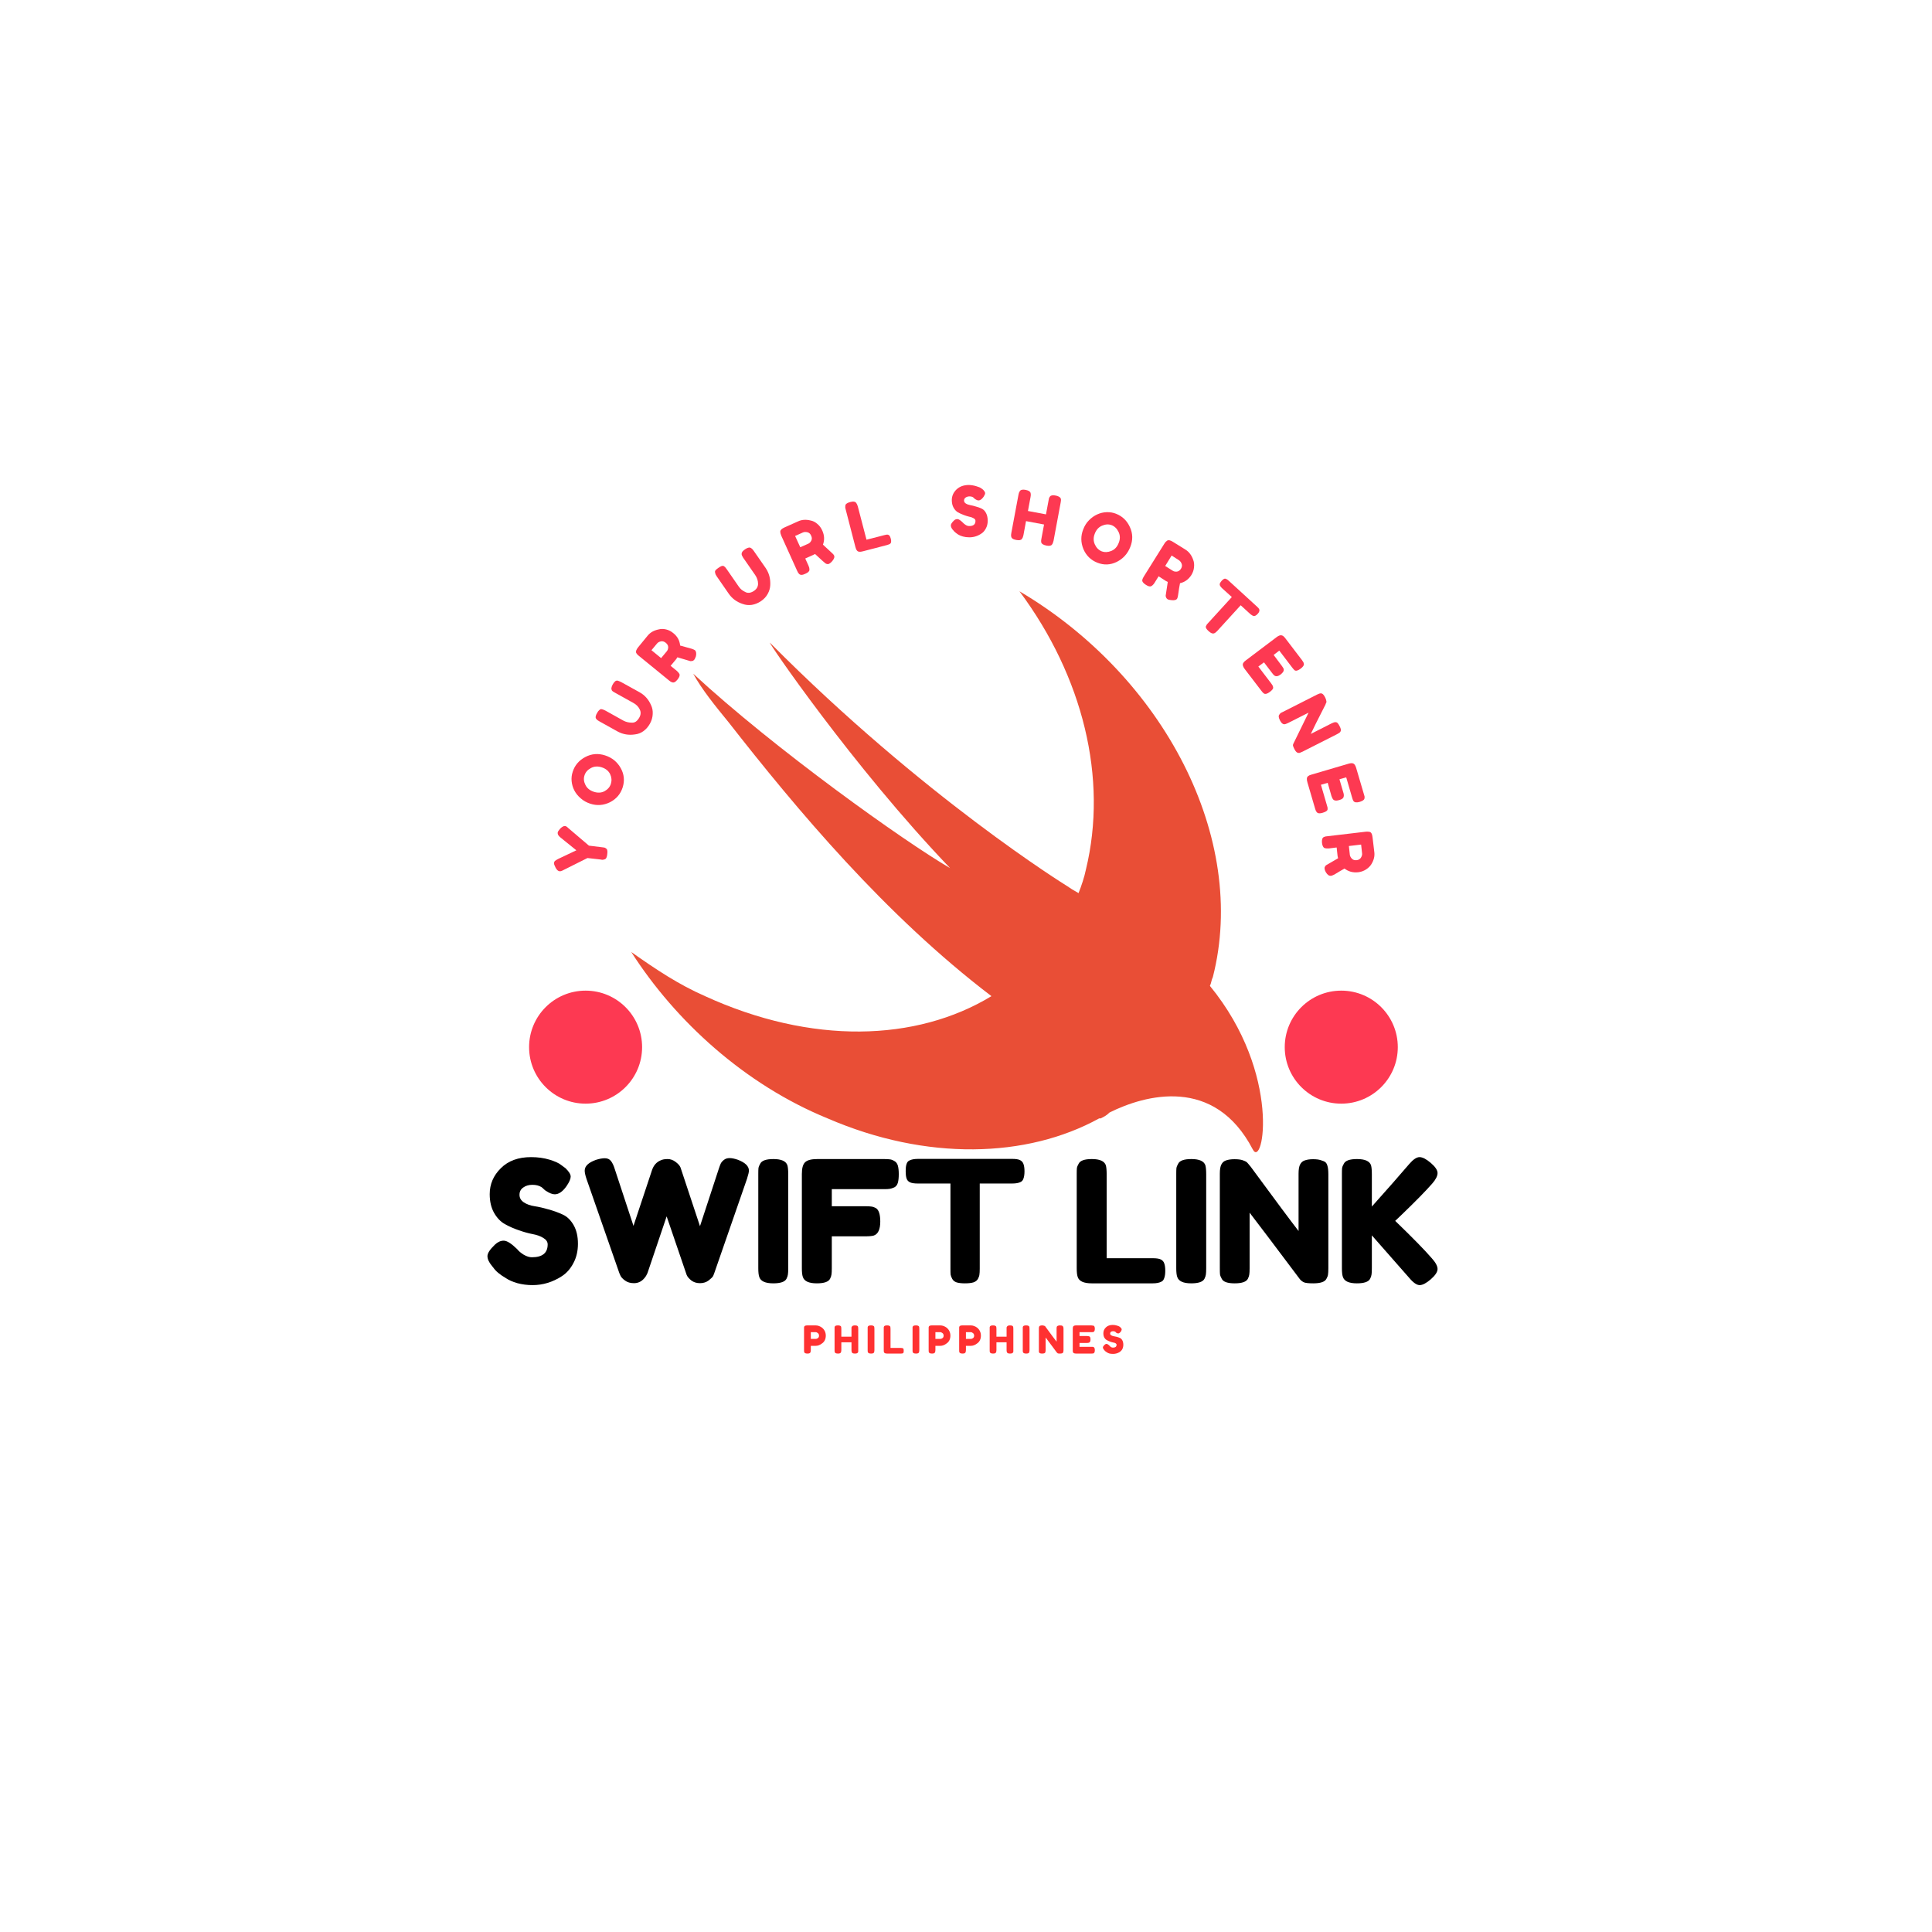 <svg xmlns="http://www.w3.org/2000/svg" xmlns:xlink="http://www.w3.org/1999/xlink" width="250" zoomAndPan="magnify" viewBox="0 0 187.5 187.5" height="250" preserveAspectRatio="xMidYMid meet" version="1.0"><defs><g/><clipPath id="85c24d9f5f"><path d="M 51.348 96.141 L 62.316 96.141 L 62.316 107.109 L 51.348 107.109 Z M 51.348 96.141 " clip-rule="nonzero"/></clipPath><clipPath id="7859620f30"><path d="M 56.832 96.141 C 53.801 96.141 51.348 98.594 51.348 101.625 C 51.348 104.652 53.801 107.109 56.832 107.109 C 59.859 107.109 62.316 104.652 62.316 101.625 C 62.316 98.594 59.859 96.141 56.832 96.141 Z M 56.832 96.141 " clip-rule="nonzero"/></clipPath><clipPath id="0785b95c6f"><path d="M 124.684 96.141 L 135.656 96.141 L 135.656 107.109 L 124.684 107.109 Z M 124.684 96.141 " clip-rule="nonzero"/></clipPath><clipPath id="b616f31b45"><path d="M 130.168 96.141 C 127.141 96.141 124.684 98.594 124.684 101.625 C 124.684 104.652 127.141 107.109 130.168 107.109 C 133.199 107.109 135.656 104.652 135.656 101.625 C 135.656 98.594 133.199 96.141 130.168 96.141 Z M 130.168 96.141 " clip-rule="nonzero"/></clipPath><clipPath id="ad75028143"><path d="M 61.023 57.445 L 123 57.445 L 123 112 L 61.023 112 Z M 61.023 57.445 " clip-rule="nonzero"/></clipPath></defs><g clip-path="url(#85c24d9f5f)"><g clip-path="url(#7859620f30)"><path fill="#fd3952" d="M 51.348 96.141 L 62.316 96.141 L 62.316 107.109 L 51.348 107.109 Z M 51.348 96.141 " fill-opacity="1" fill-rule="nonzero"/></g></g><g clip-path="url(#0785b95c6f)"><g clip-path="url(#b616f31b45)"><path fill="#fd3952" d="M 124.684 96.141 L 135.656 96.141 L 135.656 107.109 L 124.684 107.109 Z M 124.684 96.141 " fill-opacity="1" fill-rule="nonzero"/></g></g><g clip-path="url(#ad75028143)"><path fill="#e94e36" d="M 98.938 57.383 C 105.102 65.672 107.535 75.531 105.387 84.391 C 105.242 85.105 104.957 85.965 104.672 86.676 C 104.215 86.422 103.84 86.191 103.48 85.938 L 103.52 85.965 C 103.52 85.965 89.625 77.391 74.73 62.383 C 74.297 61.957 82.75 74.387 92.207 84.25 C 87.766 81.676 75.16 72.676 67.277 65.383 C 68.141 66.953 69.43 68.527 70.715 70.102 C 77.309 78.535 85.902 88.82 96.219 96.676 C 88.914 101.113 78.742 101.395 68.426 96.676 C 65.844 95.539 63.699 94.109 61.262 92.391 C 65.559 99.109 72.293 105.258 80.316 108.539 C 89.914 112.688 99.656 112.402 106.676 108.539 L 106.82 108.539 C 107.109 108.398 107.395 108.258 107.68 107.969 C 111.117 106.254 117.852 104.395 121.578 111.543 C 122.578 113.543 124.441 104.254 117.422 95.68 C 117.562 95.398 117.562 95.109 117.707 94.824 C 121.145 81.391 112.977 65.672 98.938 57.383 Z M 98.938 57.383 " fill-opacity="1" fill-rule="nonzero"/></g><g fill="#000000" fill-opacity="1"><g transform="translate(46.901, 124.548)"><g><path d="M 0.844 -1.688 C 0.551 -2.039 0.406 -2.359 0.406 -2.641 C 0.406 -2.922 0.645 -3.289 1.125 -3.75 C 1.395 -4.008 1.68 -4.141 1.984 -4.141 C 2.297 -4.141 2.727 -3.867 3.281 -3.328 C 3.426 -3.141 3.641 -2.957 3.922 -2.781 C 4.211 -2.613 4.477 -2.531 4.719 -2.531 C 5.738 -2.531 6.25 -2.945 6.25 -3.781 C 6.25 -4.031 6.109 -4.238 5.828 -4.406 C 5.547 -4.582 5.195 -4.707 4.781 -4.781 C 4.363 -4.863 3.914 -4.988 3.438 -5.156 C 2.957 -5.32 2.508 -5.52 2.094 -5.75 C 1.676 -5.988 1.328 -6.352 1.047 -6.844 C 0.766 -7.344 0.625 -7.945 0.625 -8.656 C 0.625 -9.625 0.984 -10.461 1.703 -11.172 C 2.422 -11.891 3.398 -12.25 4.641 -12.25 C 5.297 -12.25 5.895 -12.164 6.438 -12 C 6.977 -11.832 7.352 -11.66 7.562 -11.484 L 7.984 -11.172 C 8.316 -10.848 8.484 -10.578 8.484 -10.359 C 8.484 -10.141 8.352 -9.836 8.094 -9.453 C 7.719 -8.91 7.332 -8.641 6.938 -8.641 C 6.707 -8.641 6.426 -8.75 6.094 -8.969 C 6.051 -8.988 5.984 -9.039 5.891 -9.125 C 5.805 -9.219 5.723 -9.289 5.641 -9.344 C 5.41 -9.488 5.117 -9.562 4.766 -9.562 C 4.41 -9.562 4.113 -9.473 3.875 -9.297 C 3.633 -9.129 3.516 -8.895 3.516 -8.594 C 3.516 -8.289 3.656 -8.047 3.938 -7.859 C 4.219 -7.672 4.566 -7.547 4.984 -7.484 C 5.398 -7.422 5.852 -7.316 6.344 -7.172 C 6.844 -7.035 7.301 -6.867 7.719 -6.672 C 8.133 -6.484 8.484 -6.145 8.766 -5.656 C 9.047 -5.164 9.188 -4.562 9.188 -3.844 C 9.188 -3.133 9.039 -2.508 8.75 -1.969 C 8.469 -1.426 8.098 -1.004 7.641 -0.703 C 6.742 -0.117 5.789 0.172 4.781 0.172 C 4.27 0.172 3.781 0.109 3.312 -0.016 C 2.852 -0.148 2.484 -0.312 2.203 -0.5 C 1.617 -0.844 1.211 -1.18 0.984 -1.516 Z M 0.844 -1.688 "/></g></g></g><g fill="#000000" fill-opacity="1"><g transform="translate(56.495, 124.548)"><g><path d="M 15.094 -12 C 15.82 -11.727 16.188 -11.375 16.188 -10.938 C 16.188 -10.801 16.125 -10.535 16 -10.141 L 12.828 -1 C 12.805 -0.926 12.77 -0.832 12.719 -0.719 C 12.664 -0.613 12.52 -0.469 12.281 -0.281 C 12.039 -0.102 11.758 -0.016 11.438 -0.016 C 11.113 -0.016 10.832 -0.102 10.594 -0.281 C 10.363 -0.469 10.211 -0.648 10.141 -0.828 L 8.203 -6.5 C 6.992 -2.906 6.375 -1.07 6.344 -1 C 6.32 -0.938 6.273 -0.844 6.203 -0.719 C 6.129 -0.602 6.039 -0.492 5.938 -0.391 C 5.688 -0.141 5.383 -0.016 5.031 -0.016 C 4.688 -0.016 4.398 -0.098 4.172 -0.266 C 3.941 -0.43 3.789 -0.594 3.719 -0.75 L 3.609 -1 L 0.422 -10.141 C 0.305 -10.492 0.25 -10.758 0.25 -10.938 C 0.25 -11.375 0.613 -11.723 1.344 -11.984 C 1.664 -12.086 1.953 -12.141 2.203 -12.141 C 2.461 -12.141 2.66 -12.051 2.797 -11.875 C 2.941 -11.695 3.066 -11.43 3.172 -11.078 L 4.984 -5.578 L 6.781 -10.984 C 6.938 -11.453 7.219 -11.77 7.625 -11.938 C 7.789 -12.02 8.016 -12.062 8.297 -12.062 C 8.578 -12.062 8.836 -11.969 9.078 -11.781 C 9.316 -11.602 9.473 -11.426 9.547 -11.25 L 11.438 -5.547 L 13.25 -11.078 C 13.332 -11.328 13.398 -11.508 13.453 -11.625 C 13.516 -11.75 13.617 -11.867 13.766 -11.984 C 13.91 -12.098 14.094 -12.156 14.312 -12.156 C 14.531 -12.156 14.789 -12.102 15.094 -12 Z M 15.094 -12 "/></g></g></g><g fill="#000000" fill-opacity="1"><g transform="translate(72.935, 124.548)"><g><path d="M 0.656 -10.609 C 0.656 -10.859 0.66 -11.047 0.672 -11.172 C 0.691 -11.305 0.75 -11.453 0.844 -11.609 C 0.988 -11.91 1.414 -12.062 2.125 -12.062 C 2.895 -12.062 3.348 -11.859 3.484 -11.453 C 3.535 -11.266 3.562 -10.977 3.562 -10.594 L 3.562 -1.453 C 3.562 -1.18 3.551 -0.984 3.531 -0.859 C 3.52 -0.742 3.473 -0.602 3.391 -0.438 C 3.234 -0.145 2.805 0 2.109 0 C 1.336 0 0.883 -0.207 0.75 -0.625 C 0.688 -0.801 0.656 -1.082 0.656 -1.469 Z M 0.656 -10.609 "/></g></g></g><g fill="#000000" fill-opacity="1"><g transform="translate(77.164, 124.548)"><g><path d="M 8.641 -12.062 C 8.891 -12.062 9.078 -12.051 9.203 -12.031 C 9.328 -12.02 9.469 -11.969 9.625 -11.875 C 9.789 -11.789 9.906 -11.645 9.969 -11.438 C 10.031 -11.227 10.062 -10.945 10.062 -10.594 C 10.062 -10.238 10.031 -9.957 9.969 -9.75 C 9.906 -9.539 9.789 -9.395 9.625 -9.312 C 9.457 -9.238 9.312 -9.191 9.188 -9.172 C 9.062 -9.148 8.867 -9.141 8.609 -9.141 L 3.562 -9.141 L 3.562 -7.484 L 6.812 -7.484 C 7.07 -7.484 7.266 -7.473 7.391 -7.453 C 7.516 -7.441 7.66 -7.395 7.828 -7.312 C 8.117 -7.145 8.266 -6.707 8.266 -6 C 8.266 -5.238 8.055 -4.785 7.641 -4.641 C 7.461 -4.586 7.18 -4.562 6.797 -4.562 L 3.562 -4.562 L 3.562 -1.453 C 3.562 -1.18 3.551 -0.984 3.531 -0.859 C 3.52 -0.742 3.473 -0.602 3.391 -0.438 C 3.234 -0.145 2.805 0 2.109 0 C 1.336 0 0.883 -0.207 0.75 -0.625 C 0.688 -0.801 0.656 -1.082 0.656 -1.469 L 0.656 -10.609 C 0.656 -11.172 0.758 -11.551 0.969 -11.75 C 1.176 -11.957 1.57 -12.062 2.156 -12.062 Z M 8.641 -12.062 "/></g></g></g><g fill="#000000" fill-opacity="1"><g transform="translate(87.646, 124.548)"><g><path d="M 1.453 -12.078 L 10.594 -12.078 C 10.945 -12.078 11.203 -12.035 11.359 -11.953 C 11.523 -11.867 11.633 -11.738 11.688 -11.562 C 11.75 -11.383 11.781 -11.156 11.781 -10.875 C 11.781 -10.594 11.75 -10.363 11.688 -10.188 C 11.633 -10.02 11.547 -9.906 11.422 -9.844 C 11.223 -9.738 10.941 -9.688 10.578 -9.688 L 7.438 -9.688 L 7.438 -1.422 C 7.438 -1.16 7.426 -0.969 7.406 -0.844 C 7.395 -0.727 7.348 -0.594 7.266 -0.438 C 7.18 -0.281 7.035 -0.164 6.828 -0.094 C 6.617 -0.031 6.344 0 6 0 C 5.664 0 5.395 -0.031 5.188 -0.094 C 4.988 -0.164 4.848 -0.281 4.766 -0.438 C 4.68 -0.594 4.629 -0.734 4.609 -0.859 C 4.598 -0.984 4.594 -1.176 4.594 -1.438 L 4.594 -9.688 L 1.438 -9.688 C 1.082 -9.688 0.82 -9.727 0.656 -9.812 C 0.488 -9.895 0.379 -10.023 0.328 -10.203 C 0.273 -10.379 0.25 -10.609 0.25 -10.891 C 0.25 -11.172 0.273 -11.395 0.328 -11.562 C 0.379 -11.738 0.473 -11.859 0.609 -11.922 C 0.805 -12.023 1.086 -12.078 1.453 -12.078 Z M 1.453 -12.078 "/></g></g></g><g fill="#000000" fill-opacity="1"><g transform="translate(99.676, 124.548)"><g/></g></g><g fill="#000000" fill-opacity="1"><g transform="translate(103.839, 124.548)"><g><path d="M 3.562 -2.438 L 8.047 -2.438 C 8.41 -2.438 8.672 -2.395 8.828 -2.312 C 8.992 -2.227 9.102 -2.098 9.156 -1.922 C 9.219 -1.742 9.25 -1.508 9.25 -1.219 C 9.25 -0.938 9.219 -0.707 9.156 -0.531 C 9.102 -0.352 9.016 -0.234 8.891 -0.172 C 8.68 -0.055 8.395 0 8.031 0 L 2.109 0 C 1.336 0 0.883 -0.207 0.75 -0.625 C 0.688 -0.801 0.656 -1.082 0.656 -1.469 L 0.656 -10.609 C 0.656 -10.859 0.66 -11.047 0.672 -11.172 C 0.691 -11.305 0.75 -11.453 0.844 -11.609 C 0.988 -11.91 1.414 -12.062 2.125 -12.062 C 2.895 -12.062 3.348 -11.859 3.484 -11.453 C 3.535 -11.266 3.562 -10.977 3.562 -10.594 Z M 3.562 -2.438 "/></g></g></g><g fill="#000000" fill-opacity="1"><g transform="translate(113.499, 124.548)"><g><path d="M 0.656 -10.609 C 0.656 -10.859 0.66 -11.047 0.672 -11.172 C 0.691 -11.305 0.75 -11.453 0.844 -11.609 C 0.988 -11.91 1.414 -12.062 2.125 -12.062 C 2.895 -12.062 3.348 -11.859 3.484 -11.453 C 3.535 -11.266 3.562 -10.977 3.562 -10.594 L 3.562 -1.453 C 3.562 -1.18 3.551 -0.984 3.531 -0.859 C 3.52 -0.742 3.473 -0.602 3.391 -0.438 C 3.234 -0.145 2.805 0 2.109 0 C 1.336 0 0.883 -0.207 0.75 -0.625 C 0.688 -0.801 0.656 -1.082 0.656 -1.469 Z M 0.656 -10.609 "/></g></g></g><g fill="#000000" fill-opacity="1"><g transform="translate(117.728, 124.548)"><g><path d="M 8.453 -11.547 C 8.555 -11.742 8.711 -11.875 8.922 -11.938 C 9.129 -12.008 9.391 -12.047 9.703 -12.047 C 10.016 -12.047 10.266 -12.016 10.453 -11.953 C 10.648 -11.898 10.797 -11.836 10.891 -11.766 C 10.984 -11.691 11.051 -11.578 11.094 -11.422 C 11.156 -11.242 11.188 -10.961 11.188 -10.578 L 11.188 -1.453 C 11.188 -1.18 11.176 -0.984 11.156 -0.859 C 11.145 -0.742 11.094 -0.602 11 -0.438 C 10.852 -0.145 10.426 0 9.719 0 C 9.289 0 8.992 -0.031 8.828 -0.094 C 8.672 -0.164 8.535 -0.27 8.422 -0.406 C 5.953 -3.695 4.328 -5.848 3.547 -6.859 L 3.547 -1.453 C 3.547 -1.18 3.535 -0.984 3.516 -0.859 C 3.504 -0.742 3.457 -0.602 3.375 -0.438 C 3.219 -0.145 2.789 0 2.094 0 C 1.406 0 0.988 -0.145 0.844 -0.438 C 0.75 -0.602 0.691 -0.75 0.672 -0.875 C 0.66 -1.008 0.656 -1.207 0.656 -1.469 L 0.656 -10.641 C 0.656 -11.055 0.707 -11.359 0.812 -11.547 C 0.914 -11.742 1.07 -11.875 1.281 -11.938 C 1.488 -12.008 1.754 -12.047 2.078 -12.047 C 2.41 -12.047 2.672 -12.016 2.859 -11.953 C 3.055 -11.891 3.195 -11.82 3.281 -11.75 C 3.32 -11.719 3.445 -11.57 3.656 -11.312 C 5.969 -8.164 7.516 -6.086 8.297 -5.078 L 8.297 -10.641 C 8.297 -11.055 8.348 -11.359 8.453 -11.547 Z M 8.453 -11.547 "/></g></g></g><g fill="#000000" fill-opacity="1"><g transform="translate(129.576, 124.548)"><g><path d="M 5.828 -6.062 C 7.504 -4.445 8.691 -3.234 9.391 -2.422 C 9.754 -2.016 9.938 -1.672 9.938 -1.391 C 9.938 -1.109 9.719 -0.773 9.281 -0.391 C 8.844 -0.016 8.484 0.172 8.203 0.172 C 7.922 0.172 7.582 -0.062 7.188 -0.531 L 3.562 -4.656 L 3.562 -1.453 C 3.562 -1.18 3.551 -0.984 3.531 -0.859 C 3.52 -0.742 3.473 -0.602 3.391 -0.438 C 3.234 -0.145 2.805 0 2.109 0 C 1.336 0 0.883 -0.207 0.75 -0.625 C 0.688 -0.801 0.656 -1.082 0.656 -1.469 L 0.656 -10.609 C 0.656 -10.859 0.66 -11.047 0.672 -11.172 C 0.691 -11.305 0.75 -11.453 0.844 -11.609 C 0.988 -11.91 1.414 -12.062 2.125 -12.062 C 2.895 -12.062 3.348 -11.859 3.484 -11.453 C 3.535 -11.266 3.562 -10.977 3.562 -10.594 L 3.562 -7.453 C 5.062 -9.129 6.27 -10.504 7.188 -11.578 C 7.57 -12.023 7.906 -12.25 8.188 -12.25 C 8.477 -12.25 8.844 -12.062 9.281 -11.688 C 9.719 -11.312 9.938 -10.984 9.938 -10.703 C 9.938 -10.422 9.77 -10.086 9.438 -9.703 C 8.801 -8.973 7.816 -7.969 6.484 -6.688 Z M 5.828 -6.062 "/></g></g></g><g fill="#fd3952" fill-opacity="1"><g transform="translate(58.655, 85.178)"><g><path d="M -4.312 -4.734 C -4.125 -4.93 -3.957 -5.023 -3.812 -5.016 C -3.727 -5.004 -3.625 -4.938 -3.5 -4.812 L -1.5 -3.109 L -0.234 -2.953 C -0.129 -2.941 -0.051 -2.93 0 -2.922 C 0.051 -2.91 0.109 -2.879 0.172 -2.828 C 0.234 -2.785 0.27 -2.723 0.281 -2.641 C 0.301 -2.555 0.301 -2.441 0.281 -2.297 C 0.27 -2.148 0.242 -2.035 0.203 -1.953 C 0.172 -1.867 0.113 -1.812 0.031 -1.781 C -0.039 -1.758 -0.102 -1.742 -0.156 -1.734 C -0.207 -1.734 -0.285 -1.742 -0.391 -1.766 L -1.641 -1.906 L -3.984 -0.734 C -4.141 -0.648 -4.258 -0.613 -4.344 -0.625 C -4.488 -0.633 -4.617 -0.75 -4.734 -0.969 C -4.848 -1.188 -4.898 -1.336 -4.891 -1.422 C -4.879 -1.516 -4.848 -1.582 -4.797 -1.625 C -4.734 -1.676 -4.633 -1.738 -4.5 -1.812 L -2.719 -2.656 L -4.25 -3.891 C -4.363 -3.984 -4.441 -4.066 -4.484 -4.141 C -4.523 -4.211 -4.539 -4.289 -4.531 -4.375 C -4.52 -4.457 -4.445 -4.578 -4.312 -4.734 Z M -4.312 -4.734 "/></g></g></g><g fill="#fd3952" fill-opacity="1"><g transform="translate(59.554, 78.89)"><g><path d="M -3.969 -4 C -3.77 -4.625 -3.363 -5.098 -2.75 -5.422 C -2.145 -5.742 -1.504 -5.797 -0.828 -5.578 C -0.148 -5.359 0.352 -4.945 0.688 -4.344 C 1.02 -3.75 1.082 -3.125 0.875 -2.469 C 0.664 -1.82 0.254 -1.344 -0.359 -1.031 C -0.984 -0.727 -1.617 -0.68 -2.266 -0.891 C -2.617 -1.004 -2.926 -1.176 -3.188 -1.406 C -3.457 -1.633 -3.664 -1.891 -3.812 -2.172 C -3.957 -2.453 -4.047 -2.754 -4.078 -3.078 C -4.109 -3.398 -4.07 -3.707 -3.969 -4 Z M -1.922 -2.047 C -1.535 -1.922 -1.188 -1.941 -0.875 -2.109 C -0.562 -2.285 -0.359 -2.523 -0.266 -2.828 C -0.172 -3.141 -0.195 -3.453 -0.344 -3.766 C -0.5 -4.078 -0.77 -4.297 -1.156 -4.422 C -1.551 -4.547 -1.906 -4.52 -2.219 -4.344 C -2.531 -4.176 -2.734 -3.941 -2.828 -3.641 C -2.93 -3.336 -2.898 -3.023 -2.734 -2.703 C -2.578 -2.391 -2.305 -2.172 -1.922 -2.047 Z M -1.922 -2.047 "/></g></g></g><g fill="#fd3952" fill-opacity="1"><g transform="translate(61.845, 72.336)"><g><path d="M -2.469 -5.344 C -2.508 -5.426 -2.52 -5.508 -2.5 -5.594 C -2.488 -5.676 -2.453 -5.773 -2.391 -5.891 C -2.328 -6.004 -2.266 -6.094 -2.203 -6.156 C -2.148 -6.219 -2.102 -6.254 -2.062 -6.266 C -2.02 -6.285 -1.969 -6.289 -1.906 -6.281 C -1.82 -6.258 -1.707 -6.211 -1.562 -6.141 L 0.219 -5.156 C 0.727 -4.875 1.102 -4.453 1.344 -3.891 C 1.469 -3.629 1.52 -3.344 1.5 -3.031 C 1.488 -2.719 1.398 -2.41 1.234 -2.109 C 1.066 -1.805 0.852 -1.562 0.594 -1.375 C 0.344 -1.195 0.07 -1.094 -0.219 -1.062 C -0.82 -0.969 -1.383 -1.062 -1.906 -1.344 L -3.672 -2.328 C -3.766 -2.379 -3.832 -2.422 -3.875 -2.453 C -3.914 -2.492 -3.957 -2.539 -4 -2.594 C -4.039 -2.656 -4.051 -2.727 -4.031 -2.812 C -4.02 -2.906 -3.977 -3.008 -3.906 -3.125 C -3.844 -3.25 -3.773 -3.344 -3.703 -3.406 C -3.641 -3.477 -3.57 -3.516 -3.5 -3.516 C -3.383 -3.504 -3.25 -3.457 -3.094 -3.375 L -1.328 -2.391 C -1.086 -2.266 -0.82 -2.203 -0.531 -2.203 C -0.383 -2.191 -0.25 -2.227 -0.125 -2.312 C 0 -2.406 0.109 -2.535 0.203 -2.703 C 0.359 -2.984 0.367 -3.25 0.234 -3.5 C 0.109 -3.758 -0.098 -3.969 -0.391 -4.125 L -2.188 -5.125 C -2.332 -5.195 -2.426 -5.27 -2.469 -5.344 Z M -2.469 -5.344 "/></g></g></g><g fill="#fd3952" fill-opacity="1"><g transform="translate(65.209, 66.618)"><g><path d="M 1.922 -3.656 C 2.078 -3.602 2.18 -3.555 2.234 -3.516 C 2.359 -3.398 2.391 -3.203 2.328 -2.922 C 2.273 -2.766 2.219 -2.648 2.156 -2.578 C 2.102 -2.516 2.039 -2.477 1.969 -2.469 C 1.895 -2.457 1.836 -2.453 1.797 -2.453 C 1.711 -2.473 1.289 -2.598 0.531 -2.828 L 0.422 -2.656 L -0.125 -2 L 0.469 -1.516 C 0.539 -1.453 0.594 -1.398 0.625 -1.359 C 0.656 -1.316 0.691 -1.266 0.734 -1.203 C 0.785 -1.066 0.723 -0.891 0.547 -0.672 C 0.348 -0.422 0.172 -0.332 0.016 -0.406 C -0.078 -0.426 -0.18 -0.488 -0.297 -0.594 L -3.188 -2.953 C -3.27 -3.016 -3.328 -3.066 -3.359 -3.109 C -3.398 -3.148 -3.438 -3.203 -3.469 -3.266 C -3.52 -3.398 -3.457 -3.578 -3.281 -3.797 L -2.359 -4.922 C -2.109 -5.234 -1.754 -5.438 -1.297 -5.531 C -1.066 -5.594 -0.82 -5.594 -0.562 -5.531 C -0.301 -5.469 -0.062 -5.344 0.156 -5.156 C 0.539 -4.844 0.754 -4.445 0.797 -3.969 C 1.047 -3.895 1.422 -3.789 1.922 -3.656 Z M -1.047 -2.75 L -0.5 -3.406 C -0.414 -3.508 -0.367 -3.641 -0.359 -3.797 C -0.359 -3.961 -0.438 -4.109 -0.594 -4.234 C -0.75 -4.359 -0.906 -4.406 -1.062 -4.375 C -1.227 -4.344 -1.352 -4.273 -1.438 -4.172 L -1.984 -3.516 Z M -1.047 -2.75 "/></g></g></g><g fill="#fd3952" fill-opacity="1"><g transform="translate(69.209, 62.048)"><g/></g></g><g fill="#fd3952" fill-opacity="1"><g transform="translate(71.801, 59.657)"><g><path d="M 0.172 -5.891 C 0.172 -5.973 0.195 -6.051 0.25 -6.125 C 0.312 -6.195 0.395 -6.27 0.5 -6.344 C 0.602 -6.414 0.691 -6.461 0.766 -6.484 C 0.848 -6.516 0.91 -6.523 0.953 -6.516 C 1.004 -6.516 1.055 -6.492 1.109 -6.453 C 1.18 -6.41 1.258 -6.328 1.344 -6.203 L 2.516 -4.516 C 2.836 -4.035 2.984 -3.488 2.953 -2.875 C 2.941 -2.582 2.859 -2.297 2.703 -2.016 C 2.555 -1.742 2.336 -1.508 2.047 -1.312 C 1.766 -1.125 1.469 -1.004 1.156 -0.953 C 0.852 -0.91 0.555 -0.941 0.266 -1.047 C -0.305 -1.234 -0.758 -1.57 -1.094 -2.062 L -2.25 -3.734 C -2.301 -3.816 -2.336 -3.879 -2.359 -3.922 C -2.379 -3.973 -2.395 -4.035 -2.406 -4.109 C -2.426 -4.18 -2.406 -4.254 -2.344 -4.328 C -2.281 -4.398 -2.191 -4.473 -2.078 -4.547 C -1.961 -4.629 -1.863 -4.688 -1.781 -4.719 C -1.695 -4.75 -1.625 -4.75 -1.562 -4.719 C -1.457 -4.656 -1.359 -4.551 -1.266 -4.406 L -0.109 -2.734 C 0.047 -2.504 0.25 -2.332 0.5 -2.219 C 0.625 -2.145 0.758 -2.113 0.906 -2.125 C 1.062 -2.145 1.219 -2.207 1.375 -2.312 C 1.645 -2.5 1.773 -2.734 1.766 -3.016 C 1.766 -3.305 1.672 -3.586 1.484 -3.859 L 0.312 -5.547 C 0.219 -5.691 0.172 -5.805 0.172 -5.891 Z M 0.172 -5.891 "/></g></g></g><g fill="#fd3952" fill-opacity="1"><g transform="translate(77.368, 56.047)"><g><path d="M 3.344 -2.406 C 3.469 -2.301 3.547 -2.211 3.578 -2.141 C 3.648 -1.992 3.586 -1.805 3.391 -1.578 C 3.273 -1.453 3.176 -1.367 3.094 -1.328 C 3.02 -1.297 2.945 -1.289 2.875 -1.312 C 2.812 -1.332 2.758 -1.359 2.719 -1.391 C 2.645 -1.441 2.316 -1.738 1.734 -2.281 L 1.547 -2.188 L 0.781 -1.844 L 1.094 -1.156 C 1.133 -1.062 1.16 -0.988 1.172 -0.938 C 1.18 -0.883 1.188 -0.82 1.188 -0.75 C 1.188 -0.602 1.051 -0.473 0.781 -0.359 C 0.5 -0.223 0.297 -0.223 0.172 -0.359 C 0.109 -0.422 0.047 -0.523 -0.016 -0.672 L -1.547 -4.062 C -1.586 -4.164 -1.613 -4.242 -1.625 -4.297 C -1.633 -4.348 -1.641 -4.406 -1.641 -4.469 C -1.629 -4.613 -1.492 -4.742 -1.234 -4.859 L 0.094 -5.453 C 0.445 -5.617 0.852 -5.645 1.312 -5.531 C 1.539 -5.488 1.754 -5.379 1.953 -5.203 C 2.16 -5.035 2.32 -4.816 2.438 -4.547 C 2.645 -4.086 2.664 -3.633 2.5 -3.188 C 2.688 -3.008 2.969 -2.75 3.344 -2.406 Z M 0.297 -2.938 L 1.078 -3.281 C 1.191 -3.332 1.285 -3.426 1.359 -3.562 C 1.441 -3.707 1.441 -3.867 1.359 -4.047 C 1.285 -4.234 1.164 -4.348 1 -4.391 C 0.832 -4.43 0.688 -4.426 0.562 -4.375 L -0.203 -4.031 Z M 0.297 -2.938 "/></g></g></g><g fill="#fd3952" fill-opacity="1"><g transform="translate(82.921, 53.722)"><g><path d="M 1.172 -1.344 L 2.938 -1.797 C 3.082 -1.836 3.191 -1.848 3.266 -1.828 C 3.336 -1.805 3.391 -1.766 3.422 -1.703 C 3.461 -1.648 3.5 -1.562 3.531 -1.438 C 3.562 -1.32 3.57 -1.227 3.562 -1.156 C 3.562 -1.082 3.539 -1.023 3.5 -0.984 C 3.438 -0.922 3.328 -0.867 3.172 -0.828 L 0.828 -0.219 C 0.523 -0.133 0.328 -0.164 0.234 -0.312 C 0.18 -0.375 0.133 -0.484 0.094 -0.641 L -0.844 -4.266 C -0.875 -4.367 -0.891 -4.445 -0.891 -4.5 C -0.891 -4.551 -0.883 -4.613 -0.875 -4.688 C -0.844 -4.82 -0.688 -4.926 -0.406 -5 C -0.102 -5.082 0.094 -5.047 0.188 -4.891 C 0.238 -4.828 0.285 -4.723 0.328 -4.578 Z M 1.172 -1.344 "/></g></g></g><g fill="#fd3952" fill-opacity="1"><g transform="translate(88.565, 52.451)"><g/></g></g><g fill="#fd3952" fill-opacity="1"><g transform="translate(92.091, 52.067)"><g><path d="M 0.344 -0.688 C 0.238 -0.832 0.188 -0.961 0.188 -1.078 C 0.188 -1.191 0.281 -1.344 0.469 -1.531 C 0.582 -1.645 0.703 -1.695 0.828 -1.688 C 0.953 -1.688 1.129 -1.57 1.359 -1.344 C 1.422 -1.27 1.508 -1.195 1.625 -1.125 C 1.738 -1.051 1.848 -1.016 1.953 -1.016 C 2.367 -1.004 2.578 -1.172 2.578 -1.516 C 2.578 -1.617 2.52 -1.703 2.406 -1.766 C 2.289 -1.836 2.145 -1.891 1.969 -1.922 C 1.801 -1.961 1.617 -2.02 1.422 -2.094 C 1.234 -2.164 1.051 -2.25 0.875 -2.344 C 0.707 -2.445 0.566 -2.598 0.453 -2.797 C 0.336 -3.004 0.281 -3.254 0.281 -3.547 C 0.289 -3.941 0.441 -4.281 0.734 -4.562 C 1.035 -4.852 1.441 -5 1.953 -5 C 2.211 -4.988 2.453 -4.945 2.672 -4.875 C 2.898 -4.812 3.055 -4.742 3.141 -4.672 L 3.312 -4.547 C 3.445 -4.41 3.516 -4.297 3.516 -4.203 C 3.516 -4.117 3.461 -4 3.359 -3.844 C 3.191 -3.613 3.031 -3.5 2.875 -3.5 C 2.781 -3.5 2.664 -3.547 2.531 -3.641 C 2.52 -3.648 2.492 -3.672 2.453 -3.703 C 2.422 -3.742 2.391 -3.773 2.359 -3.797 C 2.266 -3.859 2.145 -3.891 2 -3.891 C 1.852 -3.891 1.727 -3.852 1.625 -3.781 C 1.531 -3.719 1.477 -3.625 1.469 -3.5 C 1.469 -3.375 1.523 -3.273 1.641 -3.203 C 1.754 -3.129 1.895 -3.078 2.062 -3.047 C 2.238 -3.016 2.426 -2.969 2.625 -2.906 C 2.832 -2.852 3.02 -2.785 3.188 -2.703 C 3.363 -2.617 3.504 -2.473 3.609 -2.266 C 3.711 -2.066 3.766 -1.82 3.766 -1.531 C 3.766 -1.238 3.703 -0.984 3.578 -0.766 C 3.461 -0.547 3.312 -0.379 3.125 -0.266 C 2.758 -0.023 2.367 0.086 1.953 0.078 C 1.742 0.078 1.547 0.051 1.359 0 C 1.172 -0.051 1.02 -0.113 0.906 -0.188 C 0.664 -0.344 0.5 -0.488 0.406 -0.625 Z M 0.344 -0.688 "/></g></g></g><g fill="#fd3952" fill-opacity="1"><g transform="translate(97.778, 52.247)"><g><path d="M 4.125 -4.062 C 4.176 -4.125 4.242 -4.16 4.328 -4.172 C 4.422 -4.191 4.531 -4.188 4.656 -4.156 C 4.789 -4.133 4.891 -4.102 4.953 -4.062 C 5.023 -4.031 5.078 -3.992 5.109 -3.953 C 5.148 -3.922 5.176 -3.867 5.188 -3.797 C 5.195 -3.723 5.188 -3.609 5.156 -3.453 L 4.469 0.234 C 4.445 0.328 4.426 0.395 4.406 0.438 C 4.395 0.488 4.363 0.547 4.312 0.609 C 4.227 0.723 4.051 0.754 3.781 0.703 C 3.457 0.641 3.285 0.52 3.266 0.344 C 3.254 0.258 3.266 0.145 3.297 0 L 3.547 -1.344 L 1.797 -1.672 L 1.547 -0.312 C 1.523 -0.219 1.504 -0.145 1.484 -0.094 C 1.461 -0.051 1.43 0 1.391 0.062 C 1.316 0.176 1.133 0.207 0.844 0.156 C 0.539 0.102 0.379 -0.008 0.359 -0.188 C 0.336 -0.281 0.344 -0.398 0.375 -0.547 L 1.062 -4.219 C 1.082 -4.32 1.102 -4.398 1.125 -4.453 C 1.145 -4.504 1.176 -4.555 1.219 -4.609 C 1.301 -4.723 1.484 -4.754 1.766 -4.703 C 2.078 -4.641 2.238 -4.52 2.25 -4.344 C 2.27 -4.27 2.266 -4.156 2.234 -4 L 1.984 -2.656 L 3.734 -2.328 L 3.984 -3.672 C 4.004 -3.773 4.02 -3.852 4.031 -3.906 C 4.051 -3.957 4.082 -4.008 4.125 -4.062 Z M 4.125 -4.062 "/></g></g></g><g fill="#fd3952" fill-opacity="1"><g transform="translate(104.08, 53.564)"><g><path d="M 4.234 -3.703 C 4.848 -3.461 5.297 -3.031 5.578 -2.406 C 5.867 -1.781 5.879 -1.133 5.609 -0.469 C 5.348 0.188 4.91 0.664 4.297 0.969 C 3.68 1.27 3.055 1.297 2.422 1.047 C 1.785 0.797 1.332 0.352 1.062 -0.281 C 0.801 -0.926 0.797 -1.562 1.047 -2.188 C 1.18 -2.539 1.367 -2.836 1.609 -3.078 C 1.859 -3.328 2.125 -3.516 2.406 -3.641 C 2.695 -3.773 3.004 -3.848 3.328 -3.859 C 3.648 -3.867 3.953 -3.816 4.234 -3.703 Z M 2.172 -1.781 C 2.023 -1.414 2.023 -1.066 2.172 -0.734 C 2.316 -0.41 2.535 -0.188 2.828 -0.062 C 3.129 0.051 3.441 0.039 3.766 -0.094 C 4.098 -0.227 4.336 -0.484 4.484 -0.859 C 4.641 -1.234 4.641 -1.586 4.484 -1.922 C 4.328 -2.254 4.102 -2.477 3.812 -2.594 C 3.52 -2.707 3.207 -2.691 2.875 -2.547 C 2.551 -2.41 2.316 -2.156 2.172 -1.781 Z M 2.172 -1.781 "/></g></g></g><g fill="#fd3952" fill-opacity="1"><g transform="translate(110.473, 56.304)"><g><path d="M 3.859 1.453 C 3.836 1.617 3.805 1.734 3.766 1.797 C 3.68 1.93 3.488 1.977 3.188 1.938 C 3.031 1.926 2.91 1.895 2.828 1.844 C 2.754 1.789 2.707 1.727 2.688 1.656 C 2.664 1.594 2.656 1.539 2.656 1.5 C 2.676 1.395 2.742 0.953 2.859 0.172 L 2.672 0.078 L 1.969 -0.375 L 1.562 0.281 C 1.508 0.363 1.461 0.422 1.422 0.453 C 1.391 0.492 1.336 0.535 1.266 0.578 C 1.148 0.648 0.973 0.609 0.734 0.453 C 0.461 0.285 0.348 0.117 0.391 -0.047 C 0.41 -0.129 0.461 -0.238 0.547 -0.375 L 2.531 -3.547 C 2.582 -3.629 2.625 -3.688 2.656 -3.719 C 2.695 -3.758 2.75 -3.801 2.812 -3.844 C 2.938 -3.914 3.117 -3.875 3.359 -3.719 L 4.594 -2.953 C 4.926 -2.742 5.172 -2.414 5.328 -1.969 C 5.41 -1.758 5.438 -1.52 5.406 -1.25 C 5.383 -0.988 5.297 -0.734 5.141 -0.484 C 4.867 -0.066 4.504 0.191 4.047 0.297 C 3.992 0.555 3.93 0.941 3.859 1.453 Z M 2.609 -1.375 L 3.328 -0.922 C 3.43 -0.848 3.566 -0.816 3.734 -0.828 C 3.898 -0.848 4.035 -0.941 4.141 -1.109 C 4.242 -1.273 4.266 -1.438 4.203 -1.594 C 4.141 -1.75 4.051 -1.863 3.938 -1.938 L 3.234 -2.391 Z M 2.609 -1.375 "/></g></g></g><g fill="#fd3952" fill-opacity="1"><g transform="translate(115.487, 59.599)"><g><path d="M 3.766 -3.234 L 6.531 -0.703 C 6.633 -0.617 6.695 -0.539 6.719 -0.469 C 6.75 -0.406 6.75 -0.332 6.719 -0.25 C 6.695 -0.176 6.645 -0.098 6.562 -0.016 C 6.488 0.066 6.414 0.125 6.344 0.156 C 6.27 0.188 6.211 0.195 6.172 0.188 C 6.078 0.156 5.973 0.094 5.859 0 L 4.922 -0.859 L 2.641 1.641 C 2.566 1.711 2.508 1.766 2.469 1.797 C 2.438 1.828 2.383 1.852 2.312 1.875 C 2.238 1.895 2.16 1.883 2.078 1.844 C 2.004 1.812 1.914 1.75 1.812 1.656 C 1.707 1.562 1.629 1.473 1.578 1.391 C 1.535 1.316 1.523 1.242 1.547 1.172 C 1.578 1.109 1.609 1.051 1.641 1 C 1.672 0.957 1.719 0.906 1.781 0.844 L 4.062 -1.656 L 3.094 -2.531 C 3 -2.625 2.938 -2.707 2.906 -2.781 C 2.875 -2.852 2.875 -2.922 2.906 -2.984 C 2.938 -3.055 2.988 -3.133 3.062 -3.219 C 3.145 -3.312 3.219 -3.375 3.281 -3.406 C 3.352 -3.445 3.422 -3.453 3.484 -3.422 C 3.566 -3.398 3.66 -3.336 3.766 -3.234 Z M 3.766 -3.234 "/></g></g></g><g fill="#fd3952" fill-opacity="1"><g transform="translate(120.278, 64.234)"><g><path d="M 1.844 0.453 L 3.094 2.094 C 3.156 2.176 3.195 2.238 3.219 2.281 C 3.25 2.332 3.27 2.398 3.281 2.484 C 3.301 2.598 3.191 2.742 2.953 2.922 C 2.703 3.109 2.508 3.156 2.375 3.062 C 2.312 3.02 2.234 2.938 2.141 2.812 L 0.516 0.688 C 0.328 0.438 0.285 0.238 0.391 0.094 C 0.422 0.031 0.5 -0.047 0.625 -0.141 L 3.625 -2.406 C 3.801 -2.539 3.953 -2.598 4.078 -2.578 C 4.203 -2.566 4.332 -2.469 4.469 -2.281 L 6.078 -0.172 C 6.141 -0.086 6.18 -0.023 6.203 0.016 C 6.234 0.066 6.254 0.133 6.266 0.219 C 6.273 0.344 6.172 0.488 5.953 0.656 C 5.691 0.852 5.492 0.906 5.359 0.812 C 5.297 0.758 5.219 0.672 5.125 0.547 L 3.875 -1.094 L 3.328 -0.672 L 4.125 0.391 C 4.188 0.473 4.227 0.535 4.25 0.578 C 4.281 0.617 4.301 0.676 4.312 0.75 C 4.332 0.883 4.234 1.039 4.016 1.219 C 3.766 1.406 3.562 1.441 3.406 1.328 C 3.352 1.297 3.281 1.219 3.188 1.094 L 2.391 0.047 Z M 1.844 0.453 "/></g></g></g><g fill="#fd3952" fill-opacity="1"><g transform="translate(123.822, 69.134)"><g><path d="M 5.781 0.953 C 5.875 0.953 5.945 0.984 6 1.047 C 6.062 1.117 6.117 1.207 6.172 1.312 C 6.234 1.426 6.273 1.523 6.297 1.609 C 6.316 1.691 6.316 1.754 6.297 1.797 C 6.285 1.848 6.258 1.895 6.219 1.938 C 6.164 1.988 6.066 2.051 5.922 2.125 L 2.594 3.812 C 2.5 3.852 2.426 3.883 2.375 3.906 C 2.332 3.938 2.273 3.945 2.203 3.938 C 2.055 3.938 1.922 3.812 1.797 3.562 C 1.711 3.395 1.664 3.273 1.656 3.203 C 1.656 3.141 1.676 3.07 1.719 3 C 2.457 1.5 2.941 0.508 3.172 0.031 L 1.188 1.031 C 1.094 1.07 1.02 1.102 0.969 1.125 C 0.926 1.145 0.867 1.156 0.797 1.156 C 0.648 1.145 0.516 1.016 0.391 0.766 C 0.266 0.516 0.242 0.336 0.328 0.234 C 0.367 0.172 0.41 0.117 0.453 0.078 C 0.492 0.047 0.562 0.008 0.656 -0.031 L 4.016 -1.734 C 4.16 -1.805 4.273 -1.844 4.359 -1.844 C 4.453 -1.844 4.531 -1.805 4.594 -1.734 C 4.656 -1.672 4.719 -1.578 4.781 -1.453 C 4.844 -1.328 4.879 -1.223 4.891 -1.141 C 4.91 -1.066 4.914 -1.008 4.906 -0.969 C 4.883 -0.945 4.852 -0.875 4.812 -0.75 C 4.082 0.676 3.609 1.625 3.391 2.094 L 5.422 1.062 C 5.566 0.988 5.688 0.953 5.781 0.953 Z M 5.781 0.953 "/></g></g></g><g fill="#fd3952" fill-opacity="1"><g transform="translate(126.634, 75.098)"><g><path d="M 1.562 1.062 L 2.141 3.047 C 2.172 3.141 2.191 3.211 2.203 3.266 C 2.211 3.328 2.211 3.398 2.203 3.484 C 2.172 3.598 2.016 3.695 1.734 3.781 C 1.441 3.875 1.242 3.848 1.141 3.703 C 1.086 3.641 1.039 3.535 1 3.391 L 0.25 0.828 C 0.156 0.523 0.18 0.32 0.328 0.219 C 0.391 0.164 0.492 0.117 0.641 0.078 L 4.25 -0.984 C 4.469 -1.047 4.629 -1.047 4.734 -0.984 C 4.836 -0.922 4.922 -0.781 4.984 -0.562 L 5.734 1.984 C 5.766 2.078 5.785 2.148 5.797 2.203 C 5.805 2.266 5.801 2.336 5.781 2.422 C 5.75 2.535 5.602 2.633 5.344 2.719 C 5.031 2.812 4.82 2.785 4.719 2.641 C 4.676 2.578 4.633 2.473 4.594 2.328 L 4.016 0.344 L 3.359 0.531 L 3.734 1.812 C 3.766 1.906 3.781 1.977 3.781 2.031 C 3.789 2.094 3.785 2.16 3.766 2.234 C 3.742 2.367 3.602 2.473 3.344 2.547 C 3.039 2.641 2.832 2.609 2.719 2.453 C 2.676 2.391 2.629 2.285 2.578 2.141 L 2.219 0.875 Z M 1.562 1.062 "/></g></g></g><g fill="#fd3952" fill-opacity="1"><g transform="translate(128.205, 80.95)"><g><path d="M 1.297 3.922 C 1.141 4.004 1.023 4.047 0.953 4.047 C 0.785 4.066 0.625 3.953 0.469 3.703 C 0.395 3.566 0.352 3.453 0.344 3.359 C 0.332 3.273 0.348 3.203 0.391 3.141 C 0.43 3.078 0.469 3.035 0.5 3.016 C 0.582 2.961 0.969 2.738 1.656 2.344 L 1.609 2.141 L 1.516 1.297 L 0.766 1.391 C 0.66 1.398 0.582 1.398 0.531 1.391 C 0.488 1.391 0.426 1.379 0.344 1.359 C 0.219 1.305 0.133 1.141 0.094 0.859 C 0.062 0.547 0.125 0.352 0.281 0.281 C 0.363 0.238 0.484 0.211 0.641 0.203 L 4.344 -0.234 C 4.445 -0.242 4.523 -0.242 4.578 -0.234 C 4.629 -0.234 4.691 -0.223 4.766 -0.203 C 4.891 -0.148 4.969 0.02 5 0.312 L 5.172 1.75 C 5.223 2.145 5.125 2.539 4.875 2.938 C 4.758 3.125 4.586 3.289 4.359 3.438 C 4.129 3.582 3.875 3.672 3.594 3.703 C 3.094 3.754 2.656 3.633 2.281 3.344 C 2.051 3.469 1.723 3.66 1.297 3.922 Z M 2.703 1.156 L 2.797 2.016 C 2.816 2.141 2.879 2.258 2.984 2.375 C 3.098 2.5 3.254 2.551 3.453 2.531 C 3.648 2.508 3.789 2.426 3.875 2.281 C 3.969 2.133 4.004 1.992 3.984 1.859 L 3.891 1.016 Z M 2.703 1.156 "/></g></g></g><g fill="#ff3131" fill-opacity="1"><g transform="translate(77.877, 131.364)"><g><path d="M 2.172 -2.172 C 2.234 -2.047 2.266 -1.898 2.266 -1.734 C 2.266 -1.578 2.234 -1.43 2.172 -1.297 C 2.109 -1.172 2.023 -1.07 1.922 -1 C 1.711 -0.832 1.5 -0.75 1.281 -0.75 L 0.812 -0.75 L 0.812 -0.328 C 0.812 -0.273 0.805 -0.234 0.797 -0.203 C 0.797 -0.172 0.785 -0.141 0.766 -0.109 C 0.734 -0.035 0.641 0 0.484 0 C 0.305 0 0.203 -0.047 0.172 -0.141 C 0.16 -0.18 0.156 -0.25 0.156 -0.344 L 0.156 -2.406 C 0.156 -2.469 0.156 -2.508 0.156 -2.531 C 0.156 -2.562 0.164 -2.598 0.188 -2.641 C 0.227 -2.703 0.328 -2.734 0.484 -2.734 L 1.281 -2.734 C 1.5 -2.734 1.711 -2.656 1.922 -2.5 C 2.023 -2.414 2.109 -2.305 2.172 -2.172 Z M 1.281 -1.422 C 1.352 -1.422 1.426 -1.445 1.5 -1.5 C 1.57 -1.551 1.609 -1.629 1.609 -1.734 C 1.609 -1.848 1.57 -1.93 1.5 -1.984 C 1.426 -2.047 1.352 -2.078 1.281 -2.078 L 0.812 -2.078 L 0.812 -1.422 Z M 1.281 -1.422 "/></g></g></g><g fill="#ff3131" fill-opacity="1"><g transform="translate(80.839, 131.364)"><g><path d="M 1.844 -2.625 C 1.863 -2.664 1.895 -2.691 1.938 -2.703 C 1.988 -2.723 2.051 -2.734 2.125 -2.734 C 2.195 -2.734 2.254 -2.727 2.297 -2.719 C 2.336 -2.707 2.367 -2.691 2.391 -2.672 C 2.41 -2.648 2.426 -2.625 2.438 -2.594 C 2.445 -2.551 2.453 -2.488 2.453 -2.406 L 2.453 -0.328 C 2.453 -0.273 2.453 -0.234 2.453 -0.203 C 2.453 -0.172 2.441 -0.141 2.422 -0.109 C 2.391 -0.035 2.289 0 2.125 0 C 1.945 0 1.848 -0.047 1.828 -0.141 C 1.805 -0.18 1.797 -0.25 1.797 -0.344 L 1.797 -1.094 L 0.812 -1.094 L 0.812 -0.328 C 0.812 -0.273 0.805 -0.234 0.797 -0.203 C 0.797 -0.172 0.785 -0.141 0.766 -0.109 C 0.734 -0.035 0.641 0 0.484 0 C 0.305 0 0.203 -0.047 0.172 -0.141 C 0.16 -0.18 0.156 -0.25 0.156 -0.344 L 0.156 -2.406 C 0.156 -2.469 0.156 -2.508 0.156 -2.531 C 0.156 -2.562 0.164 -2.598 0.188 -2.641 C 0.227 -2.703 0.328 -2.734 0.484 -2.734 C 0.66 -2.734 0.766 -2.688 0.797 -2.594 C 0.805 -2.551 0.812 -2.488 0.812 -2.406 L 0.812 -1.641 L 1.797 -1.641 L 1.797 -2.406 C 1.797 -2.469 1.797 -2.508 1.797 -2.531 C 1.805 -2.562 1.82 -2.594 1.844 -2.625 Z M 1.844 -2.625 "/></g></g></g><g fill="#ff3131" fill-opacity="1"><g transform="translate(84.05, 131.364)"><g><path d="M 0.156 -2.406 C 0.156 -2.469 0.156 -2.508 0.156 -2.531 C 0.156 -2.562 0.164 -2.598 0.188 -2.641 C 0.227 -2.703 0.328 -2.734 0.484 -2.734 C 0.66 -2.734 0.766 -2.688 0.797 -2.594 C 0.805 -2.551 0.812 -2.488 0.812 -2.406 L 0.812 -0.328 C 0.812 -0.266 0.805 -0.219 0.797 -0.188 C 0.797 -0.164 0.785 -0.133 0.766 -0.094 C 0.734 -0.031 0.641 0 0.484 0 C 0.305 0 0.203 -0.047 0.172 -0.141 C 0.16 -0.18 0.156 -0.242 0.156 -0.328 Z M 0.156 -2.406 "/></g></g></g><g fill="#ff3131" fill-opacity="1"><g transform="translate(85.613, 131.364)"><g><path d="M 0.812 -0.547 L 1.828 -0.547 C 1.91 -0.547 1.969 -0.535 2 -0.516 C 2.039 -0.504 2.066 -0.477 2.078 -0.438 C 2.086 -0.395 2.094 -0.336 2.094 -0.266 C 2.094 -0.203 2.086 -0.148 2.078 -0.109 C 2.066 -0.078 2.047 -0.051 2.016 -0.031 C 1.973 -0.008 1.91 0 1.828 0 L 0.484 0 C 0.305 0 0.203 -0.047 0.172 -0.141 C 0.16 -0.18 0.156 -0.242 0.156 -0.328 L 0.156 -2.406 C 0.156 -2.469 0.156 -2.508 0.156 -2.531 C 0.156 -2.562 0.164 -2.598 0.188 -2.641 C 0.227 -2.703 0.328 -2.734 0.484 -2.734 C 0.66 -2.734 0.766 -2.688 0.797 -2.594 C 0.805 -2.551 0.812 -2.488 0.812 -2.406 Z M 0.812 -0.547 "/></g></g></g><g fill="#ff3131" fill-opacity="1"><g transform="translate(88.407, 131.364)"><g><path d="M 0.156 -2.406 C 0.156 -2.469 0.156 -2.508 0.156 -2.531 C 0.156 -2.562 0.164 -2.598 0.188 -2.641 C 0.227 -2.703 0.328 -2.734 0.484 -2.734 C 0.66 -2.734 0.766 -2.688 0.797 -2.594 C 0.805 -2.551 0.812 -2.488 0.812 -2.406 L 0.812 -0.328 C 0.812 -0.266 0.805 -0.219 0.797 -0.188 C 0.797 -0.164 0.785 -0.133 0.766 -0.094 C 0.734 -0.031 0.641 0 0.484 0 C 0.305 0 0.203 -0.047 0.172 -0.141 C 0.16 -0.18 0.156 -0.242 0.156 -0.328 Z M 0.156 -2.406 "/></g></g></g><g fill="#ff3131" fill-opacity="1"><g transform="translate(89.969, 131.364)"><g><path d="M 2.172 -2.172 C 2.234 -2.047 2.266 -1.898 2.266 -1.734 C 2.266 -1.578 2.234 -1.43 2.172 -1.297 C 2.109 -1.172 2.023 -1.07 1.922 -1 C 1.711 -0.832 1.5 -0.75 1.281 -0.75 L 0.812 -0.75 L 0.812 -0.328 C 0.812 -0.273 0.805 -0.234 0.797 -0.203 C 0.797 -0.172 0.785 -0.141 0.766 -0.109 C 0.734 -0.035 0.641 0 0.484 0 C 0.305 0 0.203 -0.047 0.172 -0.141 C 0.16 -0.18 0.156 -0.25 0.156 -0.344 L 0.156 -2.406 C 0.156 -2.469 0.156 -2.508 0.156 -2.531 C 0.156 -2.562 0.164 -2.598 0.188 -2.641 C 0.227 -2.703 0.328 -2.734 0.484 -2.734 L 1.281 -2.734 C 1.5 -2.734 1.711 -2.656 1.922 -2.5 C 2.023 -2.414 2.109 -2.305 2.172 -2.172 Z M 1.281 -1.422 C 1.352 -1.422 1.426 -1.445 1.5 -1.5 C 1.57 -1.551 1.609 -1.629 1.609 -1.734 C 1.609 -1.848 1.57 -1.93 1.5 -1.984 C 1.426 -2.047 1.352 -2.078 1.281 -2.078 L 0.812 -2.078 L 0.812 -1.422 Z M 1.281 -1.422 "/></g></g></g><g fill="#ff3131" fill-opacity="1"><g transform="translate(92.931, 131.364)"><g><path d="M 2.172 -2.172 C 2.234 -2.047 2.266 -1.898 2.266 -1.734 C 2.266 -1.578 2.234 -1.43 2.172 -1.297 C 2.109 -1.172 2.023 -1.07 1.922 -1 C 1.711 -0.832 1.5 -0.75 1.281 -0.75 L 0.812 -0.75 L 0.812 -0.328 C 0.812 -0.273 0.805 -0.234 0.797 -0.203 C 0.797 -0.172 0.785 -0.141 0.766 -0.109 C 0.734 -0.035 0.641 0 0.484 0 C 0.305 0 0.203 -0.047 0.172 -0.141 C 0.16 -0.18 0.156 -0.25 0.156 -0.344 L 0.156 -2.406 C 0.156 -2.469 0.156 -2.508 0.156 -2.531 C 0.156 -2.562 0.164 -2.598 0.188 -2.641 C 0.227 -2.703 0.328 -2.734 0.484 -2.734 L 1.281 -2.734 C 1.5 -2.734 1.711 -2.656 1.922 -2.5 C 2.023 -2.414 2.109 -2.305 2.172 -2.172 Z M 1.281 -1.422 C 1.352 -1.422 1.426 -1.445 1.5 -1.5 C 1.57 -1.551 1.609 -1.629 1.609 -1.734 C 1.609 -1.848 1.57 -1.93 1.5 -1.984 C 1.426 -2.047 1.352 -2.078 1.281 -2.078 L 0.812 -2.078 L 0.812 -1.422 Z M 1.281 -1.422 "/></g></g></g><g fill="#ff3131" fill-opacity="1"><g transform="translate(95.892, 131.364)"><g><path d="M 1.844 -2.625 C 1.863 -2.664 1.895 -2.691 1.938 -2.703 C 1.988 -2.723 2.051 -2.734 2.125 -2.734 C 2.195 -2.734 2.254 -2.727 2.297 -2.719 C 2.336 -2.707 2.367 -2.691 2.391 -2.672 C 2.41 -2.648 2.426 -2.625 2.438 -2.594 C 2.445 -2.551 2.453 -2.488 2.453 -2.406 L 2.453 -0.328 C 2.453 -0.273 2.453 -0.234 2.453 -0.203 C 2.453 -0.172 2.441 -0.141 2.422 -0.109 C 2.391 -0.035 2.289 0 2.125 0 C 1.945 0 1.848 -0.047 1.828 -0.141 C 1.805 -0.18 1.797 -0.25 1.797 -0.344 L 1.797 -1.094 L 0.812 -1.094 L 0.812 -0.328 C 0.812 -0.273 0.805 -0.234 0.797 -0.203 C 0.797 -0.172 0.785 -0.141 0.766 -0.109 C 0.734 -0.035 0.641 0 0.484 0 C 0.305 0 0.203 -0.047 0.172 -0.141 C 0.16 -0.18 0.156 -0.25 0.156 -0.344 L 0.156 -2.406 C 0.156 -2.469 0.156 -2.508 0.156 -2.531 C 0.156 -2.562 0.164 -2.598 0.188 -2.641 C 0.227 -2.703 0.328 -2.734 0.484 -2.734 C 0.66 -2.734 0.766 -2.688 0.797 -2.594 C 0.805 -2.551 0.812 -2.488 0.812 -2.406 L 0.812 -1.641 L 1.797 -1.641 L 1.797 -2.406 C 1.797 -2.469 1.797 -2.508 1.797 -2.531 C 1.805 -2.562 1.82 -2.594 1.844 -2.625 Z M 1.844 -2.625 "/></g></g></g><g fill="#ff3131" fill-opacity="1"><g transform="translate(99.104, 131.364)"><g><path d="M 0.156 -2.406 C 0.156 -2.469 0.156 -2.508 0.156 -2.531 C 0.156 -2.562 0.164 -2.598 0.188 -2.641 C 0.227 -2.703 0.328 -2.734 0.484 -2.734 C 0.66 -2.734 0.766 -2.688 0.797 -2.594 C 0.805 -2.551 0.812 -2.488 0.812 -2.406 L 0.812 -0.328 C 0.812 -0.266 0.805 -0.219 0.797 -0.188 C 0.797 -0.164 0.785 -0.133 0.766 -0.094 C 0.734 -0.031 0.641 0 0.484 0 C 0.305 0 0.203 -0.047 0.172 -0.141 C 0.16 -0.18 0.156 -0.242 0.156 -0.328 Z M 0.156 -2.406 "/></g></g></g><g fill="#ff3131" fill-opacity="1"><g transform="translate(100.666, 131.364)"><g><path d="M 1.906 -2.625 C 1.938 -2.664 1.973 -2.691 2.016 -2.703 C 2.066 -2.723 2.129 -2.734 2.203 -2.734 C 2.273 -2.734 2.332 -2.727 2.375 -2.719 C 2.414 -2.707 2.445 -2.691 2.469 -2.672 C 2.488 -2.648 2.504 -2.625 2.516 -2.594 C 2.535 -2.551 2.547 -2.488 2.547 -2.406 L 2.547 -0.328 C 2.547 -0.266 2.539 -0.219 2.531 -0.188 C 2.531 -0.164 2.52 -0.133 2.5 -0.094 C 2.469 -0.031 2.367 0 2.203 0 C 2.109 0 2.039 -0.004 2 -0.016 C 1.969 -0.035 1.938 -0.062 1.906 -0.094 C 1.352 -0.844 0.988 -1.332 0.812 -1.562 L 0.812 -0.328 C 0.812 -0.266 0.805 -0.219 0.797 -0.188 C 0.797 -0.164 0.785 -0.133 0.766 -0.094 C 0.734 -0.031 0.633 0 0.469 0 C 0.32 0 0.227 -0.031 0.188 -0.094 C 0.164 -0.133 0.156 -0.172 0.156 -0.203 C 0.156 -0.234 0.156 -0.273 0.156 -0.328 L 0.156 -2.422 C 0.156 -2.516 0.164 -2.582 0.188 -2.625 C 0.207 -2.664 0.238 -2.691 0.281 -2.703 C 0.332 -2.723 0.395 -2.734 0.469 -2.734 C 0.551 -2.734 0.613 -2.723 0.656 -2.703 C 0.695 -2.691 0.727 -2.68 0.75 -2.672 C 0.758 -2.66 0.785 -2.625 0.828 -2.562 C 1.348 -1.852 1.695 -1.383 1.875 -1.156 L 1.875 -2.422 C 1.875 -2.516 1.883 -2.582 1.906 -2.625 Z M 1.906 -2.625 "/></g></g></g><g fill="#ff3131" fill-opacity="1"><g transform="translate(103.956, 131.364)"><g><path d="M 0.812 -0.656 L 1.953 -0.656 C 2.016 -0.656 2.055 -0.656 2.078 -0.656 C 2.109 -0.656 2.145 -0.645 2.188 -0.625 C 2.258 -0.582 2.297 -0.484 2.297 -0.328 C 2.297 -0.148 2.25 -0.047 2.156 -0.016 C 2.113 -0.004 2.047 0 1.953 0 L 0.484 0 C 0.305 0 0.203 -0.047 0.172 -0.141 C 0.16 -0.18 0.156 -0.242 0.156 -0.328 L 0.156 -2.406 C 0.156 -2.531 0.176 -2.613 0.219 -2.656 C 0.27 -2.707 0.359 -2.734 0.484 -2.734 L 1.953 -2.734 C 2.016 -2.734 2.055 -2.727 2.078 -2.719 C 2.109 -2.719 2.145 -2.711 2.188 -2.703 C 2.258 -2.66 2.297 -2.562 2.297 -2.406 C 2.297 -2.227 2.25 -2.125 2.156 -2.094 C 2.113 -2.082 2.047 -2.078 1.953 -2.078 L 0.812 -2.078 L 0.812 -1.703 L 1.547 -1.703 C 1.609 -1.703 1.648 -1.695 1.672 -1.688 C 1.703 -1.688 1.738 -1.676 1.781 -1.656 C 1.844 -1.625 1.875 -1.523 1.875 -1.359 C 1.875 -1.191 1.828 -1.094 1.734 -1.062 C 1.691 -1.039 1.629 -1.031 1.547 -1.031 L 0.812 -1.031 Z M 0.812 -0.656 "/></g></g></g><g fill="#ff3131" fill-opacity="1"><g transform="translate(106.94, 131.364)"><g><path d="M 0.188 -0.391 C 0.125 -0.461 0.094 -0.531 0.094 -0.594 C 0.094 -0.656 0.145 -0.738 0.25 -0.844 C 0.312 -0.906 0.379 -0.938 0.453 -0.938 C 0.523 -0.938 0.625 -0.875 0.75 -0.75 C 0.781 -0.707 0.828 -0.664 0.891 -0.625 C 0.953 -0.594 1.016 -0.578 1.078 -0.578 C 1.305 -0.578 1.422 -0.672 1.422 -0.859 C 1.422 -0.91 1.391 -0.957 1.328 -1 C 1.266 -1.039 1.18 -1.066 1.078 -1.078 C 0.984 -1.098 0.879 -1.129 0.766 -1.172 C 0.66 -1.211 0.562 -1.258 0.469 -1.312 C 0.375 -1.363 0.297 -1.441 0.234 -1.547 C 0.172 -1.66 0.141 -1.801 0.141 -1.969 C 0.141 -2.188 0.219 -2.375 0.375 -2.531 C 0.539 -2.695 0.766 -2.781 1.047 -2.781 C 1.203 -2.781 1.336 -2.758 1.453 -2.719 C 1.578 -2.688 1.664 -2.648 1.719 -2.609 L 1.812 -2.531 C 1.883 -2.457 1.922 -2.395 1.922 -2.344 C 1.922 -2.301 1.895 -2.234 1.844 -2.141 C 1.75 -2.016 1.66 -1.953 1.578 -1.953 C 1.523 -1.953 1.457 -1.977 1.375 -2.031 C 1.375 -2.039 1.363 -2.055 1.344 -2.078 C 1.32 -2.098 1.301 -2.113 1.281 -2.125 C 1.227 -2.156 1.16 -2.172 1.078 -2.172 C 0.992 -2.172 0.926 -2.148 0.875 -2.109 C 0.82 -2.066 0.797 -2.008 0.797 -1.938 C 0.797 -1.875 0.828 -1.82 0.891 -1.781 C 0.953 -1.738 1.031 -1.707 1.125 -1.688 C 1.219 -1.676 1.32 -1.656 1.438 -1.625 C 1.551 -1.594 1.656 -1.555 1.75 -1.516 C 1.844 -1.473 1.922 -1.395 1.984 -1.281 C 2.047 -1.164 2.078 -1.023 2.078 -0.859 C 2.078 -0.703 2.047 -0.562 1.984 -0.438 C 1.922 -0.32 1.836 -0.227 1.734 -0.156 C 1.535 -0.031 1.32 0.031 1.094 0.031 C 0.969 0.031 0.852 0.02 0.75 0 C 0.645 -0.031 0.562 -0.066 0.5 -0.109 C 0.363 -0.191 0.27 -0.27 0.219 -0.344 Z M 0.188 -0.391 "/></g></g></g></svg>